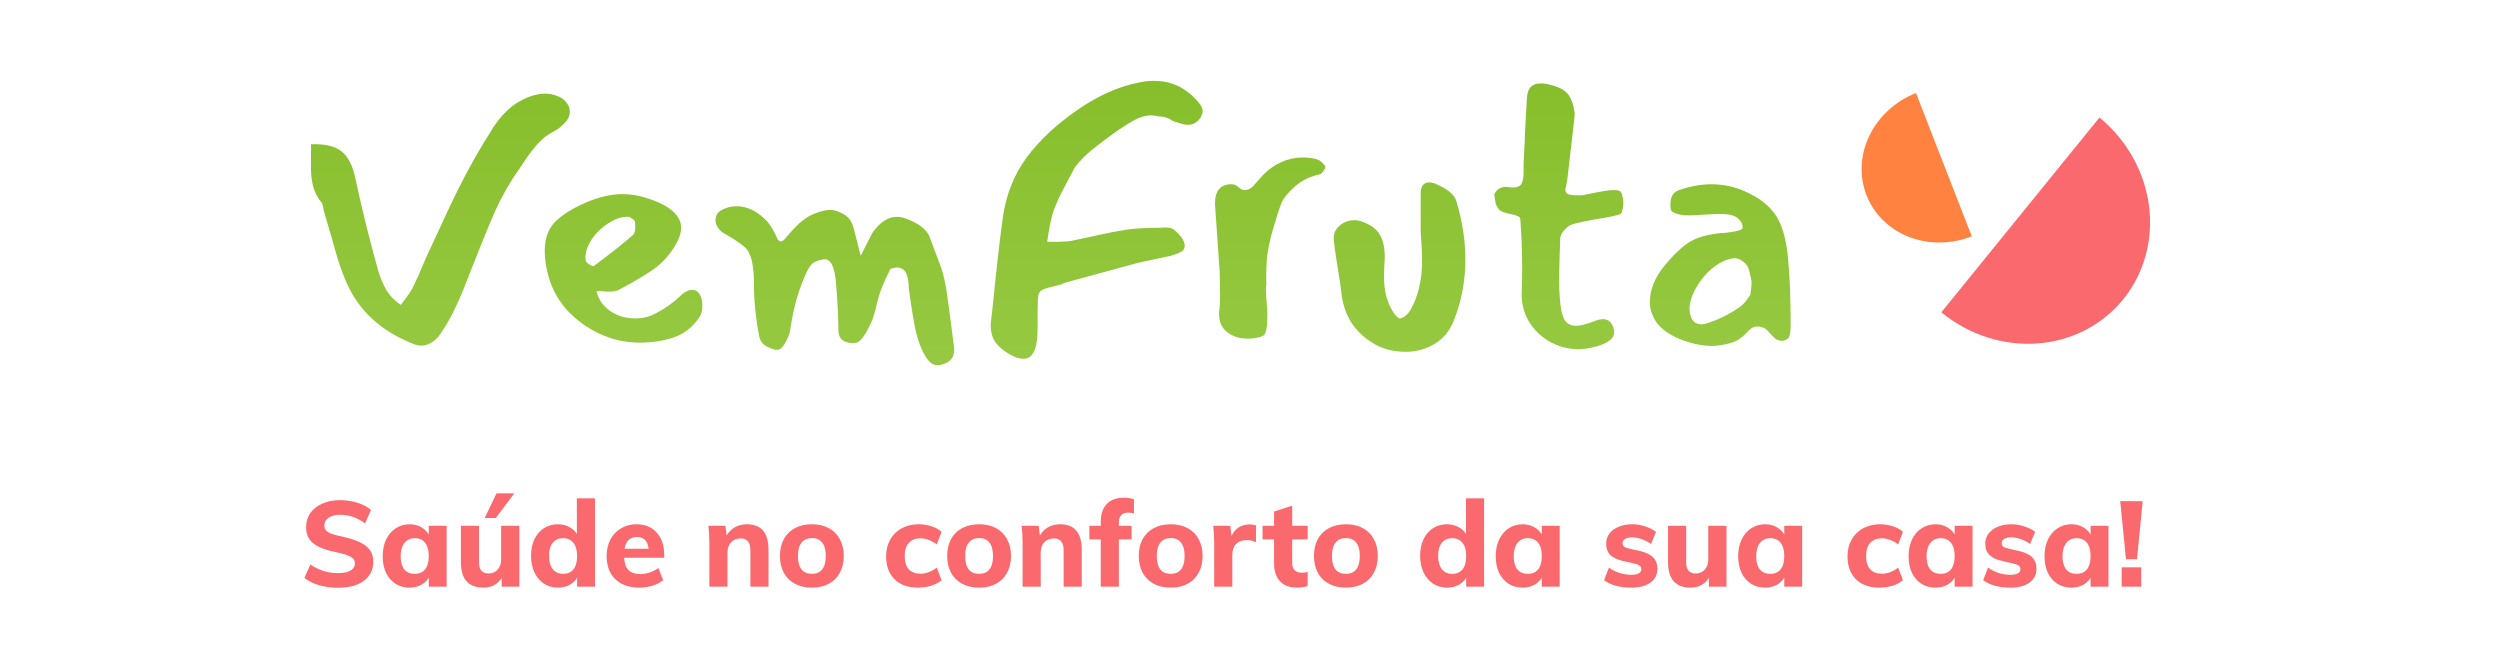 <svg width="375" height="100" viewBox="0 0 375 100" fill="none" xmlns="http://www.w3.org/2000/svg">
<path d="M50.683 88.162C49.711 88.162 48.775 88.036 47.875 87.784C46.987 87.52 46.249 87.154 45.661 86.686L46.561 84.67C47.797 85.534 49.177 85.966 50.701 85.966C51.517 85.966 52.141 85.84 52.573 85.588C53.017 85.324 53.239 84.958 53.239 84.49C53.239 84.082 53.035 83.764 52.627 83.536C52.231 83.296 51.529 83.068 50.521 82.852C49.393 82.624 48.493 82.348 47.821 82.024C47.161 81.688 46.675 81.286 46.363 80.818C46.063 80.338 45.913 79.744 45.913 79.036C45.913 78.268 46.123 77.578 46.543 76.966C46.975 76.354 47.575 75.88 48.343 75.544C49.111 75.196 49.999 75.022 51.007 75.022C51.919 75.022 52.795 75.154 53.635 75.418C54.475 75.682 55.147 76.042 55.651 76.498L54.751 78.514C53.623 77.65 52.381 77.218 51.025 77.218C50.305 77.218 49.729 77.362 49.297 77.65C48.865 77.938 48.649 78.328 48.649 78.82C48.649 79.108 48.727 79.348 48.883 79.54C49.051 79.732 49.327 79.906 49.711 80.062C50.095 80.206 50.641 80.35 51.349 80.494C52.993 80.854 54.175 81.322 54.895 81.898C55.627 82.474 55.993 83.26 55.993 84.256C55.993 85.456 55.525 86.41 54.589 87.118C53.653 87.814 52.351 88.162 50.683 88.162ZM66.995 78.874V88H64.313V86.65C64.037 87.118 63.647 87.484 63.143 87.748C62.639 88.012 62.069 88.144 61.433 88.144C60.641 88.144 59.939 87.952 59.327 87.568C58.727 87.184 58.253 86.638 57.905 85.93C57.569 85.21 57.401 84.382 57.401 83.446C57.401 82.51 57.569 81.676 57.905 80.944C58.253 80.212 58.733 79.648 59.345 79.252C59.957 78.844 60.653 78.64 61.433 78.64C62.069 78.64 62.639 78.778 63.143 79.054C63.647 79.33 64.037 79.702 64.313 80.17V78.874H66.995ZM62.225 86.074C62.897 86.074 63.413 85.846 63.773 85.39C64.133 84.934 64.313 84.274 64.313 83.41C64.313 82.546 64.133 81.886 63.773 81.43C63.413 80.962 62.897 80.728 62.225 80.728C61.553 80.728 61.031 80.968 60.659 81.448C60.287 81.928 60.101 82.594 60.101 83.446C60.101 84.298 60.281 84.952 60.641 85.408C61.013 85.852 61.541 86.074 62.225 86.074ZM77.901 78.874V88H75.255V86.668C74.967 87.148 74.589 87.514 74.121 87.766C73.653 88.018 73.125 88.144 72.537 88.144C71.397 88.144 70.545 87.826 69.981 87.19C69.417 86.554 69.135 85.594 69.135 84.31V78.874H71.853V84.364C71.853 85.468 72.327 86.02 73.275 86.02C73.839 86.02 74.295 85.828 74.643 85.444C74.991 85.06 75.165 84.556 75.165 83.932V78.874H77.901ZM72.699 77.704L74.481 73.996H77.145L74.373 77.704H72.699ZM89.249 74.752V88H86.567V86.65C86.291 87.118 85.901 87.484 85.397 87.748C84.893 88.012 84.323 88.144 83.687 88.144C82.907 88.144 82.211 87.946 81.599 87.55C80.987 87.142 80.507 86.578 80.159 85.858C79.823 85.126 79.655 84.292 79.655 83.356C79.655 82.42 79.823 81.598 80.159 80.89C80.507 80.17 80.981 79.618 81.581 79.234C82.193 78.838 82.895 78.64 83.687 78.64C84.299 78.64 84.857 78.772 85.361 79.036C85.865 79.288 86.255 79.642 86.531 80.098V74.752H89.249ZM84.479 86.074C85.151 86.074 85.667 85.846 86.027 85.39C86.387 84.922 86.567 84.256 86.567 83.392C86.567 82.54 86.381 81.886 86.009 81.43C85.649 80.962 85.139 80.728 84.479 80.728C83.807 80.728 83.285 80.956 82.913 81.412C82.541 81.868 82.355 82.516 82.355 83.356C82.355 84.22 82.541 84.892 82.913 85.372C83.285 85.84 83.807 86.074 84.479 86.074ZM99.633 83.662H93.621C93.669 84.514 93.891 85.138 94.287 85.534C94.683 85.918 95.271 86.11 96.051 86.11C96.519 86.11 96.987 86.032 97.455 85.876C97.923 85.72 98.355 85.492 98.751 85.192L99.471 87.028C99.039 87.376 98.499 87.652 97.851 87.856C97.215 88.048 96.573 88.144 95.925 88.144C94.389 88.144 93.183 87.724 92.307 86.884C91.431 86.032 90.993 84.874 90.993 83.41C90.993 82.486 91.179 81.664 91.551 80.944C91.935 80.212 92.469 79.648 93.153 79.252C93.837 78.844 94.611 78.64 95.475 78.64C96.759 78.64 97.773 79.06 98.517 79.9C99.261 80.728 99.633 81.85 99.633 83.266V83.662ZM95.547 80.548C95.031 80.548 94.611 80.698 94.287 80.998C93.975 81.298 93.771 81.736 93.675 82.312H97.293C97.149 81.136 96.567 80.548 95.547 80.548ZM112.036 78.64C114.196 78.64 115.276 79.918 115.276 82.474V88H112.558V82.6C112.558 81.964 112.438 81.502 112.198 81.214C111.97 80.914 111.604 80.764 111.1 80.764C110.5 80.764 110.02 80.956 109.66 81.34C109.3 81.724 109.12 82.24 109.12 82.888V88H106.402V81.484C106.402 80.512 106.354 79.642 106.258 78.874H108.814L108.994 80.314C109.318 79.774 109.738 79.36 110.254 79.072C110.782 78.784 111.376 78.64 112.036 78.64ZM121.797 88.144C120.825 88.144 119.973 87.952 119.241 87.568C118.521 87.184 117.963 86.632 117.567 85.912C117.183 85.192 116.991 84.352 116.991 83.392C116.991 82.432 117.183 81.592 117.567 80.872C117.963 80.152 118.521 79.6 119.241 79.216C119.973 78.832 120.825 78.64 121.797 78.64C122.757 78.64 123.597 78.832 124.317 79.216C125.037 79.6 125.589 80.152 125.973 80.872C126.369 81.592 126.567 82.432 126.567 83.392C126.567 84.352 126.369 85.192 125.973 85.912C125.589 86.632 125.037 87.184 124.317 87.568C123.597 87.952 122.757 88.144 121.797 88.144ZM121.797 86.074C122.469 86.074 122.979 85.852 123.327 85.408C123.687 84.964 123.867 84.292 123.867 83.392C123.867 82.504 123.687 81.838 123.327 81.394C122.979 80.938 122.469 80.71 121.797 80.71C121.113 80.71 120.591 80.938 120.231 81.394C119.871 81.838 119.691 82.504 119.691 83.392C119.691 85.18 120.393 86.074 121.797 86.074ZM137.687 88.144C136.199 88.144 135.029 87.724 134.177 86.884C133.337 86.044 132.917 84.898 132.917 83.446C132.917 82.498 133.121 81.664 133.529 80.944C133.937 80.212 134.507 79.648 135.239 79.252C135.983 78.844 136.841 78.64 137.813 78.64C138.473 78.64 139.115 78.742 139.739 78.946C140.363 79.15 140.861 79.426 141.233 79.774L140.513 81.664C140.153 81.376 139.757 81.154 139.325 80.998C138.893 80.83 138.473 80.746 138.065 80.746C137.321 80.746 136.739 80.974 136.319 81.43C135.911 81.874 135.707 82.528 135.707 83.392C135.707 84.268 135.911 84.934 136.319 85.39C136.727 85.834 137.309 86.056 138.065 86.056C138.473 86.056 138.893 85.978 139.325 85.822C139.757 85.654 140.153 85.426 140.513 85.138L141.233 87.028C140.837 87.376 140.321 87.652 139.685 87.856C139.049 88.048 138.383 88.144 137.687 88.144ZM146.881 88.144C145.909 88.144 145.057 87.952 144.325 87.568C143.605 87.184 143.047 86.632 142.651 85.912C142.267 85.192 142.075 84.352 142.075 83.392C142.075 82.432 142.267 81.592 142.651 80.872C143.047 80.152 143.605 79.6 144.325 79.216C145.057 78.832 145.909 78.64 146.881 78.64C147.841 78.64 148.681 78.832 149.401 79.216C150.121 79.6 150.673 80.152 151.057 80.872C151.453 81.592 151.651 82.432 151.651 83.392C151.651 84.352 151.453 85.192 151.057 85.912C150.673 86.632 150.121 87.184 149.401 87.568C148.681 87.952 147.841 88.144 146.881 88.144ZM146.881 86.074C147.553 86.074 148.063 85.852 148.411 85.408C148.771 84.964 148.951 84.292 148.951 83.392C148.951 82.504 148.771 81.838 148.411 81.394C148.063 80.938 147.553 80.71 146.881 80.71C146.197 80.71 145.675 80.938 145.315 81.394C144.955 81.838 144.775 82.504 144.775 83.392C144.775 85.18 145.477 86.074 146.881 86.074ZM159.022 78.64C161.182 78.64 162.262 79.918 162.262 82.474V88H159.544V82.6C159.544 81.964 159.424 81.502 159.184 81.214C158.956 80.914 158.59 80.764 158.086 80.764C157.486 80.764 157.006 80.956 156.646 81.34C156.286 81.724 156.106 82.24 156.106 82.888V88H153.388V81.484C153.388 80.512 153.34 79.642 153.244 78.874H155.8L155.98 80.314C156.304 79.774 156.724 79.36 157.24 79.072C157.768 78.784 158.362 78.64 159.022 78.64ZM169.215 76.894C168.795 76.894 168.459 77.014 168.207 77.254C167.955 77.482 167.829 77.854 167.829 78.37V78.874H169.737V80.908H167.829V88H165.111V80.908H163.401V78.874H165.111V78.298C165.111 77.146 165.405 76.252 165.993 75.616C166.581 74.98 167.433 74.662 168.549 74.662C169.173 74.662 169.689 74.74 170.097 74.896V77.02C169.749 76.936 169.455 76.894 169.215 76.894ZM175.621 88.144C174.649 88.144 173.797 87.952 173.065 87.568C172.345 87.184 171.787 86.632 171.391 85.912C171.007 85.192 170.815 84.352 170.815 83.392C170.815 82.432 171.007 81.592 171.391 80.872C171.787 80.152 172.345 79.6 173.065 79.216C173.797 78.832 174.649 78.64 175.621 78.64C176.581 78.64 177.421 78.832 178.141 79.216C178.861 79.6 179.413 80.152 179.797 80.872C180.193 81.592 180.391 82.432 180.391 83.392C180.391 84.352 180.193 85.192 179.797 85.912C179.413 86.632 178.861 87.184 178.141 87.568C177.421 87.952 176.581 88.144 175.621 88.144ZM175.621 86.074C176.293 86.074 176.803 85.852 177.151 85.408C177.511 84.964 177.691 84.292 177.691 83.392C177.691 82.504 177.511 81.838 177.151 81.394C176.803 80.938 176.293 80.71 175.621 80.71C174.937 80.71 174.415 80.938 174.055 81.394C173.695 81.838 173.515 82.504 173.515 83.392C173.515 85.18 174.217 86.074 175.621 86.074ZM187.438 78.658C187.822 78.658 188.146 78.718 188.41 78.838L188.392 81.322C187.948 81.118 187.504 81.016 187.06 81.016C186.34 81.016 185.788 81.214 185.404 81.61C185.032 81.994 184.846 82.534 184.846 83.23V88H182.128V81.484C182.128 80.512 182.08 79.642 181.984 78.874H184.54L184.72 80.44C184.948 79.864 185.302 79.426 185.782 79.126C186.274 78.814 186.826 78.658 187.438 78.658ZM193.828 80.908V84.454C193.828 84.958 193.96 85.33 194.224 85.57C194.488 85.798 194.83 85.912 195.25 85.912C195.514 85.912 195.814 85.87 196.15 85.786V87.892C195.718 88.06 195.196 88.144 194.584 88.144C193.456 88.144 192.592 87.826 191.992 87.19C191.404 86.554 191.11 85.66 191.11 84.508V80.908H189.382V78.874H191.11V76.732L193.828 75.85V78.874H196.15V80.908H193.828ZM201.9 88.144C200.928 88.144 200.076 87.952 199.344 87.568C198.624 87.184 198.066 86.632 197.67 85.912C197.286 85.192 197.094 84.352 197.094 83.392C197.094 82.432 197.286 81.592 197.67 80.872C198.066 80.152 198.624 79.6 199.344 79.216C200.076 78.832 200.928 78.64 201.9 78.64C202.86 78.64 203.7 78.832 204.42 79.216C205.14 79.6 205.692 80.152 206.076 80.872C206.472 81.592 206.67 82.432 206.67 83.392C206.67 84.352 206.472 85.192 206.076 85.912C205.692 86.632 205.14 87.184 204.42 87.568C203.7 87.952 202.86 88.144 201.9 88.144ZM201.9 86.074C202.572 86.074 203.082 85.852 203.43 85.408C203.79 84.964 203.97 84.292 203.97 83.392C203.97 82.504 203.79 81.838 203.43 81.394C203.082 80.938 202.572 80.71 201.9 80.71C201.216 80.71 200.694 80.938 200.334 81.394C199.974 81.838 199.794 82.504 199.794 83.392C199.794 85.18 200.496 86.074 201.9 86.074ZM222.614 74.752V88H219.932V86.65C219.656 87.118 219.266 87.484 218.762 87.748C218.258 88.012 217.688 88.144 217.052 88.144C216.272 88.144 215.576 87.946 214.964 87.55C214.352 87.142 213.872 86.578 213.524 85.858C213.188 85.126 213.02 84.292 213.02 83.356C213.02 82.42 213.188 81.598 213.524 80.89C213.872 80.17 214.346 79.618 214.946 79.234C215.558 78.838 216.26 78.64 217.052 78.64C217.664 78.64 218.222 78.772 218.726 79.036C219.23 79.288 219.62 79.642 219.896 80.098V74.752H222.614ZM217.844 86.074C218.516 86.074 219.032 85.846 219.392 85.39C219.752 84.922 219.932 84.256 219.932 83.392C219.932 82.54 219.746 81.886 219.374 81.43C219.014 80.962 218.504 80.728 217.844 80.728C217.172 80.728 216.65 80.956 216.278 81.412C215.906 81.868 215.72 82.516 215.72 83.356C215.72 84.22 215.906 84.892 216.278 85.372C216.65 85.84 217.172 86.074 217.844 86.074ZM233.952 78.874V88H231.27V86.65C230.994 87.118 230.604 87.484 230.1 87.748C229.596 88.012 229.026 88.144 228.39 88.144C227.598 88.144 226.896 87.952 226.284 87.568C225.684 87.184 225.21 86.638 224.862 85.93C224.526 85.21 224.358 84.382 224.358 83.446C224.358 82.51 224.526 81.676 224.862 80.944C225.21 80.212 225.69 79.648 226.302 79.252C226.914 78.844 227.61 78.64 228.39 78.64C229.026 78.64 229.596 78.778 230.1 79.054C230.604 79.33 230.994 79.702 231.27 80.17V78.874H233.952ZM229.182 86.074C229.854 86.074 230.37 85.846 230.73 85.39C231.09 84.934 231.27 84.274 231.27 83.41C231.27 82.546 231.09 81.886 230.73 81.43C230.37 80.962 229.854 80.728 229.182 80.728C228.51 80.728 227.988 80.968 227.616 81.448C227.244 81.928 227.058 82.594 227.058 83.446C227.058 84.298 227.238 84.952 227.598 85.408C227.97 85.852 228.498 86.074 229.182 86.074ZM244.7 88.144C242.972 88.144 241.61 87.772 240.614 87.028L241.334 85.138C241.814 85.486 242.348 85.756 242.936 85.948C243.524 86.128 244.124 86.218 244.736 86.218C245.204 86.218 245.564 86.146 245.816 86.002C246.068 85.858 246.194 85.648 246.194 85.372C246.194 85.144 246.104 84.964 245.924 84.832C245.744 84.7 245.426 84.586 244.97 84.49L243.476 84.148C242.6 83.956 241.952 83.65 241.532 83.23C241.124 82.81 240.92 82.252 240.92 81.556C240.92 80.992 241.082 80.488 241.406 80.044C241.742 79.6 242.204 79.258 242.792 79.018C243.38 78.766 244.058 78.64 244.826 78.64C245.474 78.64 246.11 78.742 246.734 78.946C247.358 79.138 247.916 79.414 248.408 79.774L247.652 81.592C247.184 81.268 246.704 81.022 246.212 80.854C245.732 80.686 245.264 80.602 244.808 80.602C244.364 80.602 244.016 80.68 243.764 80.836C243.512 80.992 243.386 81.208 243.386 81.484C243.386 81.688 243.458 81.856 243.602 81.988C243.758 82.108 244.028 82.21 244.412 82.294L245.942 82.636C246.878 82.852 247.556 83.176 247.976 83.608C248.396 84.04 248.606 84.616 248.606 85.336C248.606 86.2 248.258 86.884 247.562 87.388C246.866 87.892 245.912 88.144 244.7 88.144ZM258.973 78.874V88H256.327V86.668C256.039 87.148 255.661 87.514 255.193 87.766C254.725 88.018 254.197 88.144 253.609 88.144C252.469 88.144 251.617 87.826 251.053 87.19C250.489 86.554 250.207 85.594 250.207 84.31V78.874H252.925V84.364C252.925 85.468 253.399 86.02 254.347 86.02C254.911 86.02 255.367 85.828 255.715 85.444C256.063 85.06 256.237 84.556 256.237 83.932V78.874H258.973ZM270.321 78.874V88H267.639V86.65C267.363 87.118 266.973 87.484 266.469 87.748C265.965 88.012 265.395 88.144 264.759 88.144C263.967 88.144 263.265 87.952 262.653 87.568C262.053 87.184 261.579 86.638 261.231 85.93C260.895 85.21 260.727 84.382 260.727 83.446C260.727 82.51 260.895 81.676 261.231 80.944C261.579 80.212 262.059 79.648 262.671 79.252C263.283 78.844 263.979 78.64 264.759 78.64C265.395 78.64 265.965 78.778 266.469 79.054C266.973 79.33 267.363 79.702 267.639 80.17V78.874H270.321ZM265.551 86.074C266.223 86.074 266.739 85.846 267.099 85.39C267.459 84.934 267.639 84.274 267.639 83.41C267.639 82.546 267.459 81.886 267.099 81.43C266.739 80.962 266.223 80.728 265.551 80.728C264.879 80.728 264.357 80.968 263.985 81.448C263.613 81.928 263.427 82.594 263.427 83.446C263.427 84.298 263.607 84.952 263.967 85.408C264.339 85.852 264.867 86.074 265.551 86.074ZM281.897 88.144C280.409 88.144 279.239 87.724 278.387 86.884C277.547 86.044 277.127 84.898 277.127 83.446C277.127 82.498 277.331 81.664 277.739 80.944C278.147 80.212 278.717 79.648 279.449 79.252C280.193 78.844 281.051 78.64 282.023 78.64C282.683 78.64 283.325 78.742 283.949 78.946C284.573 79.15 285.071 79.426 285.443 79.774L284.723 81.664C284.363 81.376 283.967 81.154 283.535 80.998C283.103 80.83 282.683 80.746 282.275 80.746C281.531 80.746 280.949 80.974 280.529 81.43C280.121 81.874 279.917 82.528 279.917 83.392C279.917 84.268 280.121 84.934 280.529 85.39C280.937 85.834 281.519 86.056 282.275 86.056C282.683 86.056 283.103 85.978 283.535 85.822C283.967 85.654 284.363 85.426 284.723 85.138L285.443 87.028C285.047 87.376 284.531 87.652 283.895 87.856C283.259 88.048 282.593 88.144 281.897 88.144ZM295.88 78.874V88H293.198V86.65C292.922 87.118 292.532 87.484 292.028 87.748C291.524 88.012 290.954 88.144 290.318 88.144C289.526 88.144 288.824 87.952 288.212 87.568C287.612 87.184 287.138 86.638 286.79 85.93C286.454 85.21 286.286 84.382 286.286 83.446C286.286 82.51 286.454 81.676 286.79 80.944C287.138 80.212 287.618 79.648 288.23 79.252C288.842 78.844 289.538 78.64 290.318 78.64C290.954 78.64 291.524 78.778 292.028 79.054C292.532 79.33 292.922 79.702 293.198 80.17V78.874H295.88ZM291.11 86.074C291.782 86.074 292.298 85.846 292.658 85.39C293.018 84.934 293.198 84.274 293.198 83.41C293.198 82.546 293.018 81.886 292.658 81.43C292.298 80.962 291.782 80.728 291.11 80.728C290.438 80.728 289.916 80.968 289.544 81.448C289.172 81.928 288.986 82.594 288.986 83.446C288.986 84.298 289.166 84.952 289.526 85.408C289.898 85.852 290.426 86.074 291.11 86.074ZM301.566 88.144C299.838 88.144 298.476 87.772 297.48 87.028L298.2 85.138C298.68 85.486 299.214 85.756 299.802 85.948C300.39 86.128 300.99 86.218 301.602 86.218C302.07 86.218 302.43 86.146 302.682 86.002C302.934 85.858 303.06 85.648 303.06 85.372C303.06 85.144 302.97 84.964 302.79 84.832C302.61 84.7 302.292 84.586 301.836 84.49L300.342 84.148C299.466 83.956 298.818 83.65 298.398 83.23C297.99 82.81 297.786 82.252 297.786 81.556C297.786 80.992 297.948 80.488 298.272 80.044C298.608 79.6 299.07 79.258 299.658 79.018C300.246 78.766 300.924 78.64 301.692 78.64C302.34 78.64 302.976 78.742 303.6 78.946C304.224 79.138 304.782 79.414 305.274 79.774L304.518 81.592C304.05 81.268 303.57 81.022 303.078 80.854C302.598 80.686 302.13 80.602 301.674 80.602C301.23 80.602 300.882 80.68 300.63 80.836C300.378 80.992 300.252 81.208 300.252 81.484C300.252 81.688 300.324 81.856 300.468 81.988C300.624 82.108 300.894 82.21 301.278 82.294L302.808 82.636C303.744 82.852 304.422 83.176 304.842 83.608C305.262 84.04 305.472 84.616 305.472 85.336C305.472 86.2 305.124 86.884 304.428 87.388C303.732 87.892 302.778 88.144 301.566 88.144ZM316.27 78.874V88H313.588V86.65C313.312 87.118 312.922 87.484 312.418 87.748C311.914 88.012 311.344 88.144 310.708 88.144C309.916 88.144 309.214 87.952 308.602 87.568C308.002 87.184 307.528 86.638 307.18 85.93C306.844 85.21 306.676 84.382 306.676 83.446C306.676 82.51 306.844 81.676 307.18 80.944C307.528 80.212 308.008 79.648 308.62 79.252C309.232 78.844 309.928 78.64 310.708 78.64C311.344 78.64 311.914 78.778 312.418 79.054C312.922 79.33 313.312 79.702 313.588 80.17V78.874H316.27ZM311.5 86.074C312.172 86.074 312.688 85.846 313.048 85.39C313.408 84.934 313.588 84.274 313.588 83.41C313.588 82.546 313.408 81.886 313.048 81.43C312.688 80.962 312.172 80.728 311.5 80.728C310.828 80.728 310.306 80.968 309.934 81.448C309.562 81.928 309.376 82.594 309.376 83.446C309.376 84.298 309.556 84.952 309.916 85.408C310.288 85.852 310.816 86.074 311.5 86.074ZM318.032 75.166L321.398 75.184L320.552 83.878H318.896L318.032 75.166ZM321.182 85.102V88H318.248V85.102H321.182Z" fill="#FA696D"/>
<path d="M48.234 30.385C47.611 29.615 47.189 28.808 46.969 27.965C46.749 27.085 46.639 26.095 46.639 24.995V23.895C46.639 23.638 46.639 23.327 46.639 22.96C46.675 22.557 46.675 22.117 46.639 21.64C48.729 21.567 50.251 21.915 51.204 22.685C52.194 23.455 52.891 24.793 53.294 26.7C54.247 31.173 55.384 35.775 56.704 40.505C57.034 41.642 57.456 42.65 57.969 43.53C58.482 44.373 59.197 45.107 60.114 45.73L60.829 44.795C61.342 44.098 61.654 43.64 61.764 43.42C62.314 42.357 63.047 40.725 63.964 38.525L67.154 31.65C69.317 27.03 71.407 23.162 73.424 20.045C74.964 17.295 76.925 15.462 79.309 14.545C80.079 14.252 80.831 14.087 81.564 14.05C82.371 14.013 83.159 14.178 83.929 14.545C84.406 14.765 84.772 15.077 85.029 15.48C85.322 15.847 85.469 16.268 85.469 16.745C85.469 17.368 85.212 17.937 84.699 18.45C84.112 19.037 83.635 19.422 83.269 19.605C82.279 20.082 81.436 20.705 80.739 21.475C80.079 22.208 79.492 22.96 78.979 23.73C78.466 24.5 78.117 25.013 77.934 25.27C76.504 27.287 75.294 29.395 74.304 31.595C73.35 33.758 72.214 36.527 70.894 39.9L69.904 42.43C69.244 44.117 68.602 45.583 67.979 46.83C67.356 48.077 66.641 49.268 65.834 50.405C65.1 51.285 64.275 51.762 63.359 51.835C62.956 51.872 62.479 51.78 61.929 51.56C57.126 49.653 53.807 46.592 51.974 42.375C51.35 40.945 50.8 39.387 50.324 37.7C49.847 35.977 49.554 34.95 49.444 34.62C49.004 33.08 48.711 32.072 48.564 31.595C48.527 31.448 48.49 31.247 48.454 30.99C48.417 30.697 48.344 30.495 48.234 30.385ZM92.93 43.42C92.563 43.64 92.031 43.75 91.335 43.75C91.078 43.75 90.766 43.732 90.4 43.695C90.033 43.658 89.721 43.658 89.465 43.695C89.758 44.905 90.454 45.895 91.555 46.665C92.654 47.398 93.883 47.765 95.24 47.765C96.413 47.765 97.458 47.508 98.374 46.995C99.731 46.298 100.904 45.473 101.894 44.52C102.591 43.823 103.251 43.475 103.874 43.475C104.278 43.475 104.626 43.677 104.919 44.08C105.213 44.557 105.359 45.143 105.359 45.84C105.359 46.573 105.213 47.142 104.919 47.545C103.966 49.012 102.719 50.02 101.179 50.57C99.676 51.12 97.916 51.395 95.9 51.395C93.809 51.395 91.793 50.937 89.85 50.02C87.906 49.103 86.238 47.857 84.844 46.28C83.488 44.667 82.59 42.888 82.15 40.945C81.856 39.808 81.71 38.69 81.71 37.59C81.71 35.867 82.186 34.473 83.139 33.41C84.129 32.347 85.706 31.338 87.87 30.385C89.85 29.542 91.683 29.12 93.37 29.12C94.579 29.12 95.753 29.303 96.889 29.67C100.409 30.77 102.169 32.273 102.169 34.18C102.169 35.39 101.454 36.857 100.024 38.58C99.328 39.387 98.503 40.102 97.549 40.725C96.596 41.348 95.661 41.917 94.745 42.43C93.865 42.907 93.26 43.237 92.93 43.42ZM95.24 33.245C95.203 33.062 95.056 32.915 94.799 32.805C94.579 32.658 94.451 32.567 94.415 32.53C93.424 32.457 92.416 32.75 91.389 33.41C90.363 34.033 89.501 34.84 88.805 35.83C88.144 36.82 87.814 37.773 87.814 38.69L87.87 39.13C87.906 39.277 88.09 39.46 88.419 39.68C88.786 39.9 89.006 39.973 89.079 39.9C91.683 37.957 93.644 36.398 94.965 35.225C95.184 35.005 95.294 34.602 95.294 34.015C95.294 33.648 95.276 33.392 95.24 33.245ZM130.812 35.005C132.315 32.805 134.02 32.072 135.927 32.805C137.87 33.538 139.044 34.455 139.447 35.555L141.097 39.955C141.537 41.092 141.904 42.833 142.197 45.18C142.527 47.527 142.82 49.763 143.077 51.89C143.114 52 143.132 52.202 143.132 52.495C143.132 53.632 142.509 54.365 141.262 54.695C140.455 54.915 139.795 54.713 139.282 54.09C138.512 53.173 137.889 51.762 137.412 49.855C137.155 48.828 136.789 46.628 136.312 43.255C136.312 40.615 135.395 39.643 133.562 40.34C132.609 42.21 131.985 43.732 131.692 44.905C131.435 46.078 131.16 47.087 130.867 47.93C129.95 50.057 129.162 51.212 128.502 51.395C127.879 51.542 127.255 51.468 126.632 51.175C126.045 50.882 125.752 50.295 125.752 49.415C125.752 47.582 125.642 45.345 125.422 42.705C125.239 40.028 124.615 38.763 123.552 38.91C122.525 39.02 121.81 39.405 121.407 40.065C121.004 40.688 120.49 41.88 119.867 43.64C119.28 45.4 118.84 47.325 118.547 49.415C118.474 49.965 118.254 50.57 117.887 51.23C117.557 51.853 117.245 52.238 116.952 52.385C116.659 52.568 116.109 52.477 115.302 52.11C114.532 51.78 114.074 51.285 113.927 50.625C113.78 49.928 113.652 49.213 113.542 48.48C113.249 46.427 113.102 44.667 113.102 43.2C113.139 41.733 113.029 40.358 112.772 39.075C112.699 38.782 112.534 38.342 112.277 37.755C112.02 37.168 110.682 36.178 108.262 34.785C107.602 34.162 107.29 33.557 107.327 32.97C107.364 32.347 107.62 31.888 108.097 31.595C108.83 31.155 109.619 30.935 110.462 30.935C111.525 30.935 112.534 31.247 113.487 31.87C114.44 32.493 115.155 33.19 115.632 33.96C116.072 34.657 116.365 35.207 116.512 35.61C116.659 36.013 116.86 36.215 117.117 36.215C117.337 36.215 117.575 36.05 117.832 35.72C118.125 35.353 118.529 34.895 119.042 34.345C120.105 33.208 121.114 32.457 122.067 32.09C123.057 31.687 123.864 31.485 124.487 31.485C125.147 31.485 125.844 31.705 126.577 32.145C127.31 32.548 127.805 33.263 128.062 34.29L129.107 38.36L130.812 35.005ZM159.938 27.525C158.875 29.505 158.178 31.063 157.848 32.2C157.555 33.337 157.298 34.693 157.078 36.27C157.445 36.27 158.05 36.27 158.893 36.27C159.736 36.233 160.286 36.197 160.543 36.16L163.678 35.5C164.448 35.317 165.126 35.17 165.713 35.06C166.3 34.913 167.381 34.712 168.958 34.455C169.655 34.345 170.406 34.272 171.213 34.235C172.02 34.198 172.551 34.18 172.808 34.18C173.688 34.18 174.348 34.162 174.788 34.125C175.411 34.125 175.851 34.235 176.108 34.455C177.171 35.372 177.703 36.16 177.703 36.82C177.703 37.26 177.538 37.572 177.208 37.755C176.878 37.938 176.365 38.14 175.668 38.36L170.553 39.46L159.883 42.375C159.7 42.412 159.516 42.485 159.333 42.595C159.186 42.668 159.021 42.723 158.838 42.76C157.665 43.017 156.876 43.237 156.473 43.42C156.106 43.567 155.868 43.842 155.758 44.245C155.685 44.648 155.648 45.437 155.648 46.61V48.81C155.648 49.8 155.611 50.552 155.538 51.065C155.318 52.898 154.64 53.815 153.503 53.815C152.88 53.815 152.165 53.577 151.358 53.1C150.441 52.55 149.745 51.945 149.268 51.285C148.828 50.588 148.608 49.782 148.608 48.865C148.608 48.535 148.626 48.278 148.663 48.095C148.956 45.528 149.158 43.622 149.268 42.375C149.378 41.312 149.525 39.973 149.708 38.36C149.891 36.71 150.13 34.803 150.423 32.64C150.9 29.23 152.091 26.223 153.998 23.62C155.941 21.017 158.49 18.633 161.643 16.47C164.76 14.307 167.876 12.932 170.993 12.345C171.616 12.198 172.331 12.125 173.138 12.125C175.558 12.125 177.63 13.042 179.353 14.875C180.05 15.572 180.398 16.177 180.398 16.69C180.398 16.91 180.306 17.203 180.123 17.57C179.646 18.34 178.986 18.725 178.143 18.725C177.85 18.725 177.538 18.67 177.208 18.56C177.025 18.487 176.786 18.413 176.493 18.34C176.236 18.267 176.035 18.193 175.888 18.12C175.265 17.68 174.55 17.46 173.743 17.46C172.643 17.13 171.415 17.332 170.058 18.065C168.701 18.798 166.85 20.082 164.503 21.915C163.256 22.832 162.175 23.877 161.258 25.05L159.938 27.525ZM182.906 46.445C182.98 45.932 183.016 45.18 183.016 44.19L182.961 40.945L182.301 31.375L182.246 30.55C182.246 28.607 183.071 27.635 184.721 27.635C185.125 27.635 185.473 27.782 185.766 28.075C186.096 28.368 186.39 28.515 186.646 28.515C187.196 28.515 187.673 28.277 188.076 27.8C188.516 27.287 188.975 26.773 189.451 26.26C190.221 25.453 191.12 24.812 192.146 24.335C193.21 23.858 194.273 23.62 195.336 23.62C196.363 23.62 197.188 23.748 197.811 24.005C197.995 24.078 198.196 24.243 198.416 24.5C198.673 24.72 198.801 24.903 198.801 25.05C198.801 25.197 198.691 25.417 198.471 25.71C198.288 25.967 198.123 26.113 197.976 26.15C196.546 26.443 195.3 27.048 194.236 27.965C193.21 28.882 192.531 29.725 192.201 30.495C191.908 31.228 191.468 32.603 190.881 34.62C190.551 35.757 190.295 36.93 190.111 38.14C189.965 39.313 189.91 40.817 189.946 42.65C189.91 42.833 189.891 43.09 189.891 43.42C189.891 43.897 189.928 44.538 190.001 45.345C190.075 46.225 190.111 46.848 190.111 47.215C190.111 49.048 189.91 50.093 189.506 50.35C188.92 50.643 188.15 50.79 187.196 50.79C186.426 50.79 185.803 50.698 185.326 50.515C183.676 49.892 182.851 48.755 182.851 47.105C182.851 46.812 182.87 46.592 182.906 46.445ZM211.503 46.61C212.713 44.557 213.318 42.008 213.318 38.965C213.318 38.048 213.245 36.655 213.098 34.785V31.1V29.12C213.098 27.947 213.52 27.36 214.363 27.36C214.656 27.36 214.95 27.415 215.243 27.525C217.113 28.332 218.176 29.193 218.433 30.11C219.35 33.117 219.808 36.068 219.808 38.965C219.808 42.155 219.221 45.217 218.048 48.15C217.425 49.69 216.453 50.845 215.133 51.615C213.85 52.385 212.42 52.77 210.843 52.77C208.9 52.77 207.195 52.293 205.728 51.34C203.198 49.727 201.713 47.417 201.273 44.41C201.09 42.907 200.925 41.752 200.778 40.945C200.411 38.782 200.173 37.095 200.063 35.885C200.026 35.042 200.32 34.363 200.943 33.85C201.566 33.3 202.318 33.025 203.198 33.025C203.528 33.025 203.858 33.08 204.188 33.19C205.545 33.667 206.48 34.345 206.993 35.225C207.506 36.105 207.745 37.297 207.708 38.8C207.635 39.973 207.598 40.853 207.598 41.44C207.598 43.53 208.02 45.253 208.863 46.61C209.01 46.903 209.211 47.178 209.468 47.435C209.725 47.692 209.89 47.802 209.963 47.765C210.256 47.728 210.531 47.6 210.788 47.38C211.081 47.16 211.32 46.903 211.503 46.61ZM224.911 31.485C224.654 31.192 224.471 30.88 224.361 30.55C224.287 30.22 224.214 29.762 224.141 29.175C224.471 28.405 225.076 28.02 225.956 28.02C226.396 28.093 226.707 28.13 226.891 28.13C227.624 28.13 228.082 27.91 228.266 27.47C228.449 27.03 228.541 26.517 228.541 25.93C228.541 25.343 228.541 24.885 228.541 24.555L228.706 21.255C228.742 20.522 228.779 19.623 228.816 18.56C228.889 17.46 228.962 16.195 229.036 14.765C229.072 13.995 229.256 13.427 229.586 13.06C229.952 12.693 230.447 12.51 231.071 12.51C231.511 12.51 231.859 12.547 232.116 12.62C233.619 12.95 234.627 13.427 235.141 14.05C235.654 14.673 236.002 15.608 236.186 16.855C236.222 17.112 236.186 17.643 236.076 18.45L235.086 27.03C235.049 27.25 234.994 27.525 234.921 27.855C234.847 28.148 234.811 28.368 234.811 28.515C234.811 28.845 234.994 29.065 235.361 29.175C235.727 29.285 236.406 29.322 237.396 29.285C239.082 28.918 240.366 28.68 241.246 28.57C241.429 28.533 241.722 28.515 242.126 28.515C242.566 28.515 242.859 28.57 243.006 28.68C243.152 28.753 243.262 28.973 243.336 29.34C243.446 29.67 243.501 30.055 243.501 30.495C243.501 30.898 243.446 31.265 243.336 31.595C243.262 31.925 243.152 32.108 243.006 32.145C242.016 32.438 240.842 32.677 239.486 32.86C237.872 33.153 236.681 33.41 235.911 33.63C235.507 33.74 235.104 34.015 234.701 34.455C234.297 34.895 234.077 35.298 234.041 35.665C233.967 37.462 233.912 39.295 233.876 41.165C233.839 42.595 233.894 44.025 234.041 45.455C234.151 46.665 234.389 47.545 234.756 48.095C235.122 48.608 235.672 48.865 236.406 48.865C236.992 48.865 237.836 48.663 238.936 48.26C239.522 48.003 240.036 47.875 240.476 47.875C241.172 47.875 241.667 48.26 241.961 49.03C242.071 49.287 242.126 49.543 242.126 49.8C242.126 50.277 241.942 50.662 241.576 50.955C241.246 51.248 240.787 51.505 240.201 51.725C239.101 52.128 237.982 52.348 236.846 52.385C235.306 52.385 233.857 52.018 232.501 51.285C231.144 50.515 230.062 49.452 229.256 48.095C228.486 46.738 228.156 45.18 228.266 43.42C228.302 42.723 228.321 41.623 228.321 40.12C228.321 37.737 228.229 35.317 228.046 32.86C228.009 32.64 227.881 32.493 227.661 32.42C227.441 32.31 227.074 32.2 226.561 32.09C225.717 31.943 225.167 31.742 224.911 31.485ZM264.587 49.195C264.257 49.048 263.927 48.975 263.597 48.975C263.267 48.975 262.974 49.067 262.717 49.25C262.497 49.397 262.24 49.635 261.947 49.965C261.507 50.405 261.049 50.772 260.572 51.065C260.132 51.322 259.325 51.56 258.152 51.78C257.639 51.853 257.217 51.89 256.887 51.89C255.347 51.89 253.734 51.56 252.047 50.9C250.397 50.203 249.224 49.378 248.527 48.425C247.794 47.398 247.445 46.298 247.482 45.125C247.519 43.365 248.252 41.605 249.682 39.845C251.075 38.158 252.34 36.967 253.477 36.27C254.65 35.573 256.245 35.133 258.262 34.95C258.702 34.95 259.325 34.877 260.132 34.73C260.975 34.583 261.397 34.382 261.397 34.125C261.397 33.612 261.159 33.153 260.682 32.75C260.242 32.31 259.325 32.09 257.932 32.09C257.419 32.09 256.649 32.127 255.622 32.2C254.595 32.273 253.88 32.31 253.477 32.31C252.23 32.31 251.332 32.108 250.782 31.705C250.635 31.632 250.562 31.283 250.562 30.66C250.562 29.56 250.947 28.863 251.717 28.57C253.294 27.983 254.925 27.672 256.612 27.635C258.739 27.635 260.7 28.112 262.497 29.065C264.33 29.982 265.669 31.137 266.512 32.53C267.355 33.923 267.905 35.848 268.162 38.305C268.455 41.055 268.602 44.557 268.602 48.81C268.602 49.983 268.437 50.662 268.107 50.845C267.814 51.028 267.539 51.12 267.282 51.12C266.952 51.12 266.64 51.028 266.347 50.845C266.09 50.625 265.797 50.332 265.467 49.965C265.137 49.562 264.844 49.305 264.587 49.195ZM255.897 48.535C257.62 48.022 259.307 47.197 260.957 46.06C261.324 45.803 261.654 45.473 261.947 45.07C262.24 44.667 262.424 44.41 262.497 44.3C262.57 44.19 262.625 43.878 262.662 43.365C262.735 42.815 262.754 42.375 262.717 42.045C262.68 41.935 262.607 41.642 262.497 41.165C262.424 40.688 262.295 40.267 262.112 39.9C261.929 39.607 261.635 39.332 261.232 39.075C260.829 38.818 260.462 38.708 260.132 38.745C259.435 38.782 258.684 39.038 257.877 39.515C257.07 39.992 256.319 40.633 255.622 41.44C254.925 42.283 254.375 43.145 253.972 44.025C253.605 44.868 253.422 45.657 253.422 46.39C253.495 47.38 253.77 48.04 254.247 48.37C254.504 48.553 254.815 48.645 255.182 48.645C255.475 48.645 255.714 48.608 255.897 48.535Z" fill="url(#paint0_linear)"/>
<path d="M287.394 13.953C285.869 14.555 284.468 15.428 283.27 16.523C282.072 17.619 281.101 18.915 280.412 20.338C279.723 21.761 279.33 23.283 279.255 24.817C279.179 26.351 279.424 27.867 279.974 29.278C280.524 30.689 281.368 31.968 282.46 33.041C283.551 34.115 284.868 34.962 286.335 35.535C287.801 36.108 289.39 36.394 291.008 36.379C292.627 36.363 294.245 36.046 295.769 35.445L291.581 24.699L287.394 13.953Z" fill="#FF8240"/>
<path d="M314.919 17.627C316.943 19.29 318.641 21.315 319.916 23.586C321.19 25.857 322.016 28.33 322.347 30.862C322.677 33.395 322.506 35.938 321.842 38.347C321.178 40.756 320.035 42.983 318.477 44.902C316.92 46.82 314.979 48.392 312.766 49.528C310.552 50.663 308.11 51.34 305.577 51.521C303.044 51.701 300.471 51.38 298.005 50.578C295.538 49.775 293.227 48.505 291.202 46.842L303.06 32.234L314.919 17.627Z" fill="#FA696D"/>
<defs>
<linearGradient id="paint0_linear" x1="158.346" y1="0" x2="158.346" y2="65.46" gradientUnits="userSpaceOnUse">
<stop stop-color="#82BB25"/>
<stop offset="0.703" stop-color="#93C73D"/>
<stop offset="1" stop-color="#9ACC47"/>
</linearGradient>
</defs>
</svg>
